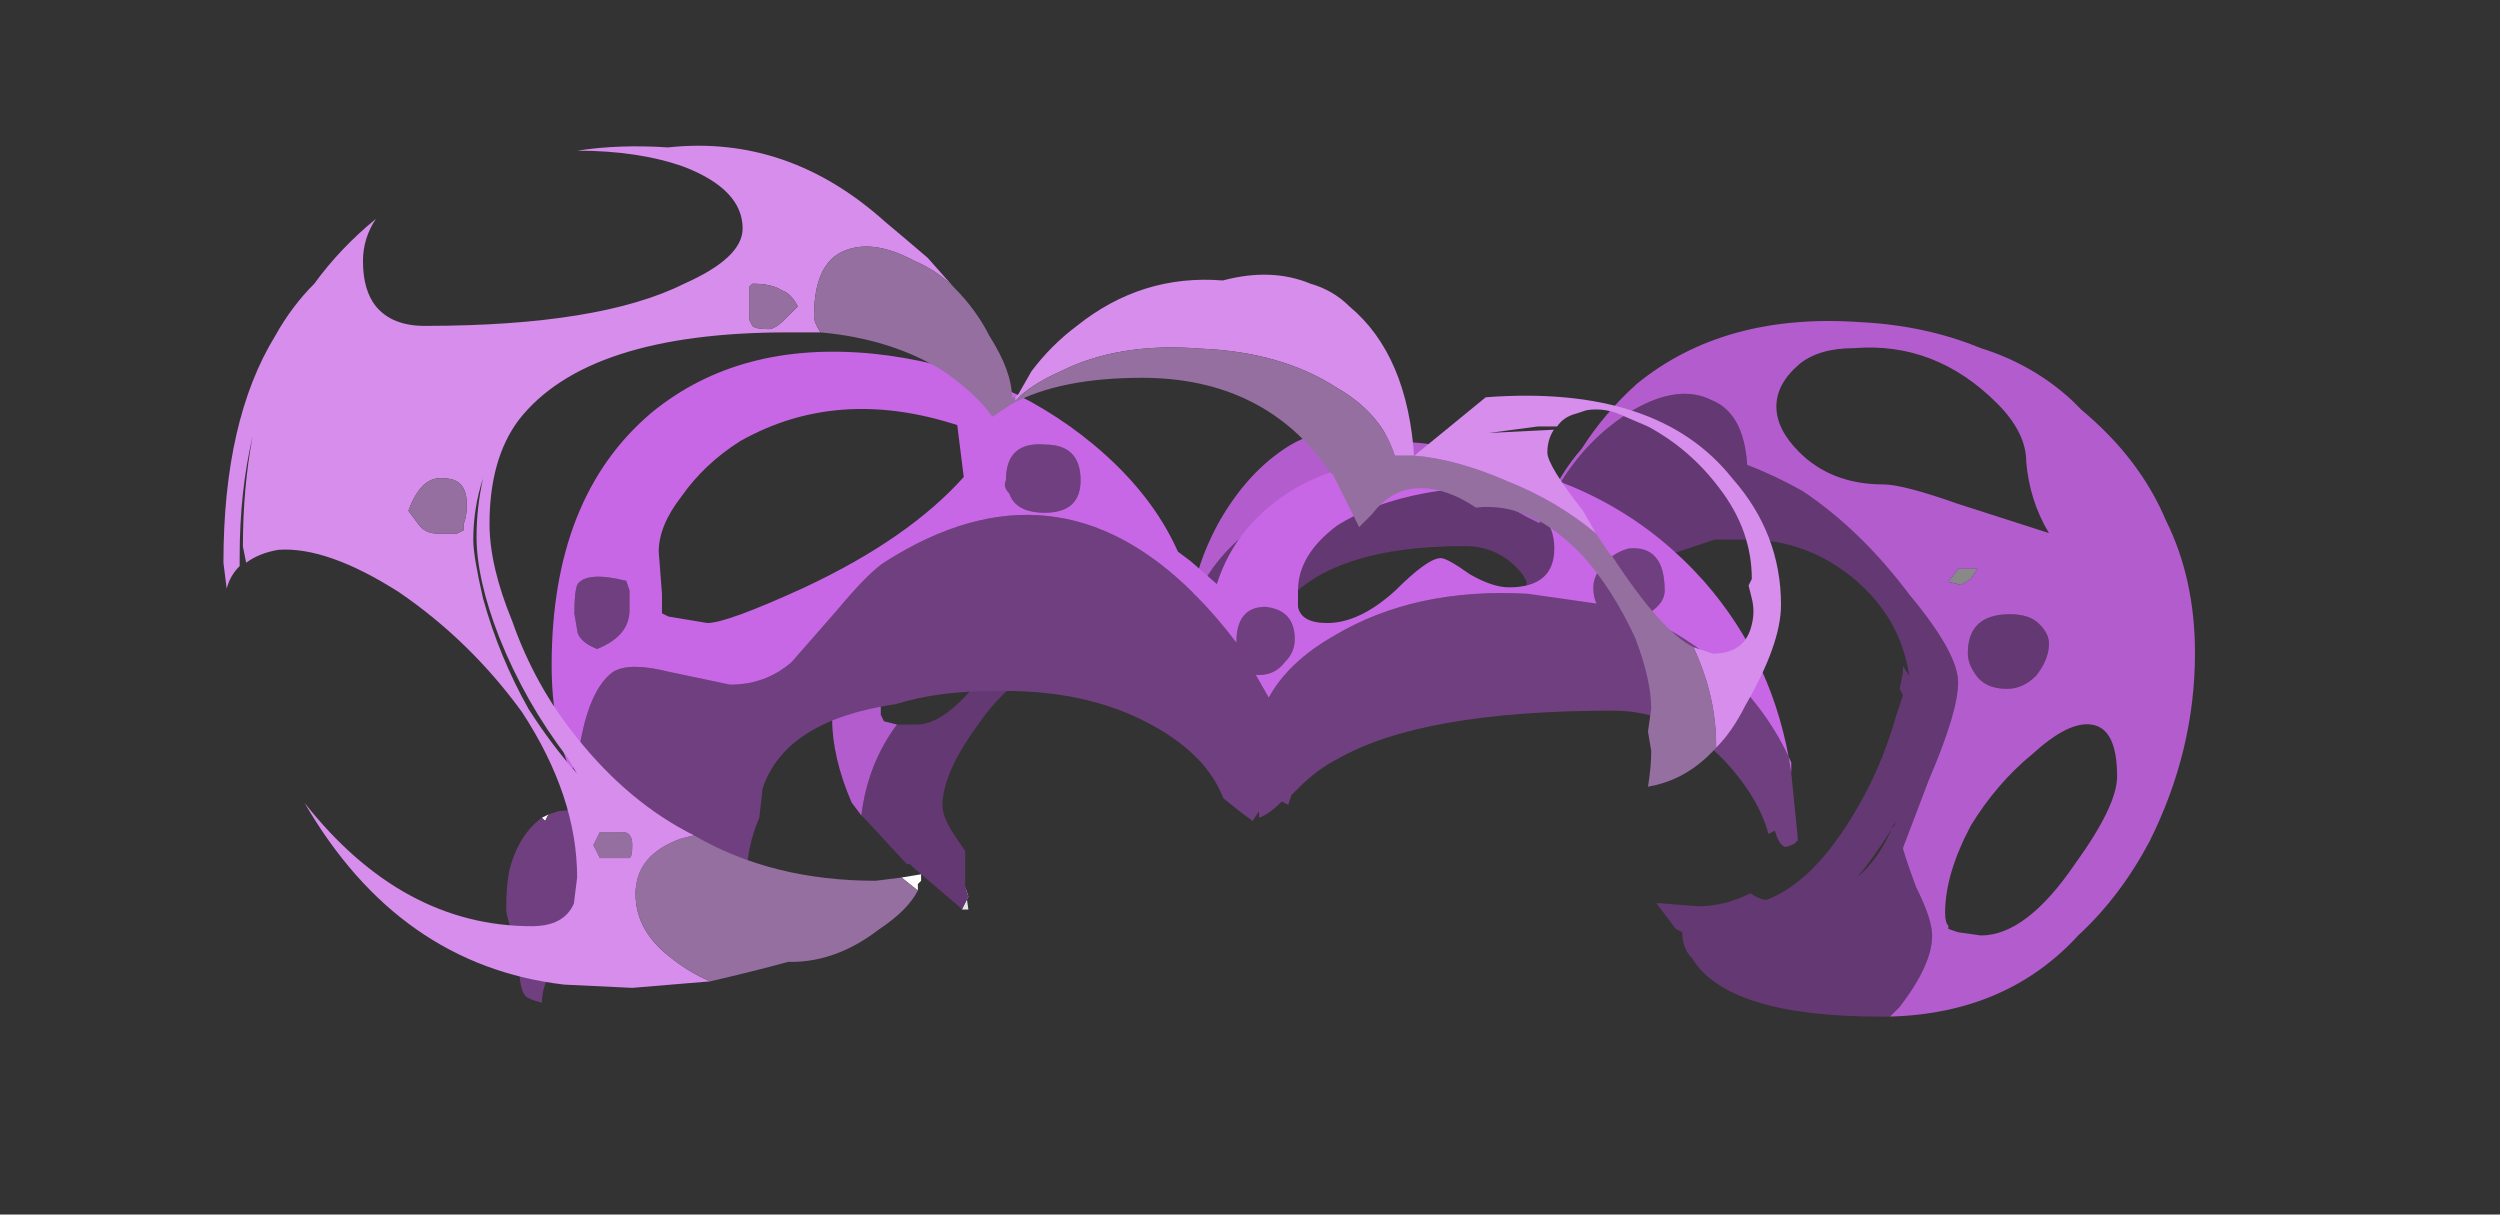 <?xml version="1.0" encoding="UTF-8" standalone="no"?>
<svg xmlns:ffdec="https://www.free-decompiler.com/flash" xmlns:xlink="http://www.w3.org/1999/xlink" ffdec:objectType="frame" height="131.0px" width="269.65px" xmlns="http://www.w3.org/2000/svg">
  <rect width="100%" height="100%" fill="#333333" stroke="none"/>
  <g transform="matrix(1.0, 0.0, 0.0, 1.0, 129.25, 108.25)">
    <use ffdec:characterId="3520" height="10.75" transform="matrix(7.0, 0.0, 0.0, 7.0, -39.5, -73.85)" width="21.0" xlink:href="#shape0"/>
    <use ffdec:characterId="3521" height="10.05" transform="matrix(7.0, 0.0, 0.0, 7.0, -74.65, -70.45)" width="19.9" xlink:href="#shape1"/>
    <use ffdec:characterId="3522" height="12.95" transform="matrix(-7.0, 0.0, 0.0, 7.0, 62.85, -92.35)" width="24.0" xlink:href="#shape2"/>
  </g>
  <defs>
    <g id="shape0" transform="matrix(1.0, 0.0, 0.0, 1.0, 11.05, 9.0)">
      <path d="M-9.0 -0.25 L-8.95 0.1 -9.05 0.1 -9.1 0.05 -9.05 0.1 -8.95 -0.1 -9.0 -0.25" fill="#e5e5e5" fill-rule="evenodd" stroke="none"/>
      <path d="M6.15 -4.95 L6.3 -5.15 6.6 -5.15 6.5 -5.0 6.35 -4.9 6.15 -4.95" fill="#898989" fill-rule="evenodd" stroke="none"/>
      <path d="M5.25 1.75 L5.1 1.75 Q2.75 1.75 2.2 0.85 2.05 0.7 2.05 0.45 L1.95 0.4 1.65 0.0 2.3 0.05 Q2.7 0.05 3.1 -0.15 3.25 -0.05 3.35 -0.05 4.15 -0.35 4.85 -1.65 5.15 -2.2 5.35 -2.9 L5.45 -3.2 5.4 -3.3 5.45 -3.55 5.45 -3.65 5.55 -3.5 Q5.5 -3.8 5.4 -4.05 5.2 -4.55 4.75 -4.95 4.0 -5.6 3.05 -5.6 L2.55 -5.6 1.8 -5.35 1.75 -5.3 1.7 -5.3 1.65 -5.25 1.55 -5.25 1.55 -5.2 1.65 -5.2 Q1.4 -5.1 1.2 -4.9 L1.1 -4.9 1.0 -4.8 Q0.7 -4.55 0.45 -4.25 L0.45 -4.2 0.4 -4.1 0.2 -3.6 0.0 -3.6 -0.05 -3.75 Q-0.05 -3.65 -0.15 -3.6 L-0.2 -3.95 -0.2 -4.1 -0.25 -4.35 -0.3 -4.35 -0.35 -4.75 -0.35 -4.95 -0.4 -5.05 Q-0.75 -5.5 -1.3 -5.5 -3.5 -5.5 -4.2 -4.45 -4.6 -3.9 -4.65 -3.05 L-4.65 -3.1 -4.75 -3.05 -4.75 -2.95 -4.85 -2.9 Q-4.9 -2.8 -4.95 -2.8 L-5.0 -2.95 Q-5.05 -3.65 -5.65 -3.85 L-6.85 -3.85 Q-8.05 -3.85 -8.8 -2.75 -9.35 -2.0 -9.35 -1.5 -9.35 -1.3 -9.1 -0.95 L-9.0 -0.8 -9.0 -0.25 -8.95 -0.1 -9.05 0.1 -9.1 0.05 -9.8 -0.55 -9.85 -0.6 -9.9 -0.6 -10.5 -1.25 -10.6 -1.35 Q-10.5 -2.15 -10.05 -2.75 L-9.75 -2.75 Q-9.35 -2.75 -8.85 -3.35 -8.4 -3.9 -8.3 -4.15 -7.9 -4.35 -7.45 -4.45 -6.4 -4.7 -5.55 -4.5 L-5.5 -4.65 -5.35 -4.9 Q-4.7 -6.05 -3.2 -6.3 L-3.2 -6.25 -3.1 -6.2 -2.95 -6.3 -2.95 -6.35 -2.25 -6.4 Q-1.1 -6.4 -0.35 -5.95 L-0.15 -5.85 -0.1 -6.05 -0.05 -6.05 -0.05 -6.1 0.1 -6.35 Q0.55 -7.15 1.3 -7.6 2.0 -8.0 2.5 -7.75 3.0 -7.55 3.05 -6.75 3.45 -6.6 3.9 -6.35 4.8 -5.75 5.55 -4.75 6.3 -3.85 6.3 -3.4 6.3 -2.95 5.85 -1.9 L5.45 -0.85 Q5.45 -0.8 5.65 -0.25 5.9 0.25 5.9 0.5 5.9 0.95 5.4 1.6 L5.25 1.75 M-10.9 -3.85 Q-10.85 -3.95 -10.8 -4.05 -10.7 -4.15 -10.5 -4.15 -10.15 -4.15 -10.05 -3.7 L-10.05 -3.65 -10.15 -3.5 -10.3 -3.2 -10.5 -3.2 Q-10.8 -3.2 -10.85 -3.4 -10.9 -3.5 -10.9 -3.7 L-10.9 -3.85 M0.1 -6.25 L0.0 -5.95 0.0 -5.9 0.15 -6.3 0.1 -6.25 M5.3 -1.2 L5.35 -1.25 5.25 -1.1 Q5.0 -0.7 4.75 -0.4 5.1 -0.7 5.3 -1.2 M6.45 -3.85 Q6.45 -4.45 7.1 -4.45 7.4 -4.45 7.55 -4.3 7.7 -4.15 7.7 -4.0 7.7 -3.75 7.5 -3.5 7.3 -3.3 7.05 -3.3 6.7 -3.3 6.55 -3.55 6.45 -3.7 6.45 -3.85" fill="#643873" fill-rule="evenodd" stroke="none"/>
      <path d="M-0.05 -6.1 Q0.15 -6.6 0.5 -7.0 0.85 -7.55 1.35 -8.0 2.7 -9.1 4.8 -8.95 5.8 -8.9 6.65 -8.55 7.45 -8.3 8.05 -7.75 L8.2 -7.6 Q9.1 -6.85 9.5 -5.9 9.95 -5.0 9.95 -3.85 9.95 -2.35 9.25 -0.95 8.8 -0.1 8.15 0.5 7.05 1.7 5.25 1.75 L5.4 1.6 Q5.9 0.95 5.9 0.5 5.9 0.25 5.65 -0.25 5.45 -0.8 5.45 -0.85 L5.85 -1.9 Q6.3 -2.95 6.3 -3.4 6.3 -3.85 5.55 -4.75 4.8 -5.75 3.9 -6.35 3.45 -6.6 3.05 -6.75 3.0 -7.55 2.5 -7.75 2.0 -8.0 1.3 -7.6 0.55 -7.15 0.1 -6.35 L-0.05 -6.1 M-10.6 -1.35 L-10.75 -1.55 Q-11.05 -2.25 -11.05 -2.85 -11.05 -3.4 -10.9 -3.85 L-10.9 -3.7 Q-10.9 -3.5 -10.85 -3.4 -10.8 -3.2 -10.5 -3.2 L-10.3 -3.2 -10.3 -2.9 -10.25 -2.8 -10.05 -2.75 Q-10.5 -2.15 -10.6 -1.35 M-10.8 -4.05 Q-10.55 -4.5 -10.1 -4.85 -9.3 -5.45 -8.1 -5.55 -6.9 -5.6 -6.1 -5.15 -5.7 -4.95 -5.5 -4.65 -5.45 -5.2 -5.1 -5.85 -4.65 -6.65 -4.0 -7.05 -3.15 -7.55 -2.15 -7.1 -1.15 -7.05 -0.45 -6.45 L-0.1 -6.05 -0.15 -5.85 -0.35 -5.95 Q-1.1 -6.4 -2.25 -6.4 L-2.95 -6.35 Q-3.05 -6.4 -3.15 -6.45 L-3.25 -6.45 -3.2 -6.3 Q-4.7 -6.05 -5.35 -4.9 L-5.5 -4.65 -5.55 -4.5 Q-6.4 -4.7 -7.45 -4.45 -7.9 -4.35 -8.3 -4.15 L-8.35 -4.55 Q-9.0 -4.6 -9.7 -3.95 L-10.05 -3.65 -10.05 -3.7 Q-10.15 -4.15 -10.5 -4.15 -10.7 -4.15 -10.8 -4.05 M4.7 -8.55 Q4.15 -8.55 3.85 -8.3 3.5 -8.0 3.5 -7.65 3.5 -7.3 3.85 -6.95 4.35 -6.45 5.15 -6.45 5.45 -6.45 6.3 -6.15 L7.7 -5.7 Q7.4 -6.2 7.35 -6.8 7.35 -7.25 6.9 -7.7 5.95 -8.65 4.7 -8.55 M6.45 -3.85 Q6.45 -3.7 6.55 -3.55 6.7 -3.3 7.05 -3.3 7.3 -3.3 7.5 -3.5 7.7 -3.75 7.7 -4.0 7.7 -4.15 7.55 -4.3 7.4 -4.45 7.1 -4.45 6.45 -4.45 6.45 -3.85 M6.15 -4.95 L6.35 -4.9 6.5 -5.0 6.6 -5.15 6.3 -5.15 6.15 -4.95 M7.45 -2.3 Q6.9 -1.85 6.5 -1.2 6.1 -0.45 6.1 0.15 6.1 0.3 6.15 0.35 L6.15 0.4 6.3 0.45 6.65 0.5 Q7.35 0.5 8.1 -0.6 8.75 -1.5 8.75 -1.95 8.75 -2.7 8.35 -2.75 8.0 -2.8 7.45 -2.3" fill="#b35cce" fill-rule="evenodd" stroke="none"/>
    </g>
    <g id="shape1" transform="matrix(1.0, 0.0, 0.0, 1.0, 9.95, 10.05)">
      <path d="M-9.4 -2.85 L-9.3 -2.9 -9.35 -2.8 -9.4 -2.85" fill="#ffffff" fill-rule="evenodd" stroke="none"/>
      <path d="M9.85 -3.55 L9.95 -2.55 9.95 -2.5 9.9 -2.45 Q9.8 -2.4 9.75 -2.4 9.65 -2.45 9.6 -2.65 L9.5 -2.6 Q9.35 -3.15 8.85 -3.7 8.1 -4.5 7.1 -4.5 4.15 -4.5 2.85 -3.75 2.55 -3.6 2.25 -3.3 L2.15 -3.2 2.1 -3.05 2.0 -3.1 Q1.8 -2.9 1.65 -2.85 L1.65 -2.95 1.55 -2.8 1.35 -2.95 1.1 -3.15 Q0.85 -3.8 0.05 -4.25 -1.0 -4.85 -2.5 -4.8 -3.3 -4.8 -3.95 -4.6 -5.65 -4.35 -6.0 -3.3 L-6.05 -2.85 Q-6.25 -2.4 -6.25 -1.85 L-6.25 -1.55 Q-6.45 -1.7 -6.7 -1.8 -7.3 -2.05 -8.0 -1.75 -8.6 -1.5 -9.0 -0.9 -9.2 -0.65 -9.3 -0.4 -9.4 -0.2 -9.4 0.0 -9.6 -0.05 -9.65 -0.1 -9.75 -0.2 -9.75 -0.6 L-9.75 -0.85 -9.8 -0.95 Q-9.95 -1.3 -9.95 -1.45 -9.95 -1.8 -9.9 -2.05 -9.75 -2.6 -9.4 -2.85 L-9.35 -2.8 -9.3 -2.9 -9.15 -2.95 -8.7 -3.0 -8.65 -3.0 Q-8.85 -3.25 -8.95 -3.55 -8.85 -3.8 -8.8 -4.05 -8.65 -4.85 -8.3 -5.1 -8.05 -5.25 -7.45 -5.1 L-6.5 -4.9 Q-5.95 -4.9 -5.55 -5.25 L-4.85 -6.05 Q-4.35 -6.65 -4.1 -6.8 -1.5 -8.45 0.65 -6.3 1.0 -5.95 1.3 -5.55 1.3 -6.1 1.75 -6.1 2.2 -6.05 2.2 -5.6 2.2 -5.4 2.05 -5.25 1.9 -5.05 1.65 -5.05 L1.6 -5.05 1.8 -4.7 Q2.1 -5.25 2.8 -5.65 4.05 -6.4 5.8 -6.3 L6.85 -6.15 Q6.8 -6.25 6.8 -6.4 6.8 -6.6 7.0 -6.8 7.15 -6.95 7.35 -7.0 7.9 -7.05 7.9 -6.35 7.9 -6.15 7.65 -6.0 L7.55 -5.95 Q8.25 -5.65 8.8 -5.15 9.5 -4.5 9.85 -3.7 L9.85 -3.55 M8.8 -4.5 L8.75 -4.5 8.85 -4.45 8.8 -4.5 M-1.65 -7.55 Q-2.1 -7.55 -2.2 -7.85 -2.3 -7.95 -2.25 -8.05 -2.25 -8.65 -1.65 -8.6 -1.1 -8.6 -1.1 -8.05 -1.1 -7.55 -1.65 -7.55 M-8.55 -5.45 Q-8.8 -5.55 -8.85 -5.7 L-8.9 -6.0 Q-8.9 -6.35 -8.85 -6.45 -8.7 -6.65 -8.1 -6.5 L-8.05 -6.35 -8.05 -6.05 Q-8.05 -5.65 -8.55 -5.45" fill="#703f80" fill-rule="evenodd" stroke="none"/>
      <path d="M5.6 -7.8 Q5.0 -8.0 4.2 -7.85 3.4 -7.7 2.85 -7.35 2.25 -6.9 2.25 -6.35 L2.25 -6.1 Q2.3 -5.85 2.7 -5.85 3.2 -5.85 3.75 -6.35 4.25 -6.85 4.45 -6.85 4.55 -6.85 4.9 -6.6 5.25 -6.4 5.5 -6.4 6.2 -6.4 6.2 -7.0 6.2 -7.55 5.6 -7.8 M-8.95 -3.55 Q-9.25 -4.25 -9.25 -5.2 -9.25 -7.8 -7.7 -9.1 -6.35 -10.2 -4.3 -10.0 -2.35 -9.8 -0.9 -8.6 0.0 -7.85 0.4 -6.95 L0.6 -6.8 1.0 -6.45 Q1.3 -7.4 2.25 -7.95 3.55 -8.65 5.35 -8.3 7.25 -7.9 8.5 -6.5 9.6 -5.25 9.85 -3.55 L9.85 -3.7 Q9.5 -4.5 8.8 -5.15 8.25 -5.65 7.55 -5.95 L7.65 -6.0 Q7.9 -6.15 7.9 -6.35 7.9 -7.05 7.35 -7.0 7.15 -6.95 7.0 -6.8 6.8 -6.6 6.8 -6.4 6.8 -6.25 6.85 -6.15 L5.8 -6.3 Q4.05 -6.4 2.8 -5.65 2.1 -5.25 1.8 -4.7 L1.6 -5.05 1.65 -5.05 Q1.9 -5.05 2.05 -5.25 2.2 -5.4 2.2 -5.6 2.2 -6.05 1.75 -6.1 1.3 -6.1 1.3 -5.55 1.0 -5.95 0.65 -6.3 -1.5 -8.45 -4.1 -6.8 -4.35 -6.65 -4.85 -6.05 L-5.55 -5.25 Q-5.95 -4.9 -6.5 -4.9 L-7.45 -5.1 Q-8.05 -5.25 -8.3 -5.1 -8.65 -4.85 -8.8 -4.05 -8.85 -3.8 -8.95 -3.55 M-2.9 -8.1 L-3.0 -8.9 Q-4.85 -9.5 -6.35 -8.65 -6.9 -8.3 -7.25 -7.8 -7.6 -7.35 -7.6 -6.95 L-7.55 -6.3 -7.55 -6.0 -7.45 -5.95 -6.85 -5.85 Q-6.55 -5.85 -5.35 -6.4 -3.75 -7.15 -2.9 -8.1 M-8.55 -5.45 Q-8.05 -5.65 -8.05 -6.05 L-8.05 -6.35 -8.1 -6.5 Q-8.7 -6.65 -8.85 -6.45 -8.9 -6.35 -8.9 -6.0 L-8.85 -5.7 Q-8.8 -5.55 -8.55 -5.45 M-1.65 -7.55 Q-1.1 -7.55 -1.1 -8.05 -1.1 -8.6 -1.65 -8.6 -2.25 -8.65 -2.25 -8.05 -2.3 -7.95 -2.2 -7.85 -2.1 -7.55 -1.65 -7.55" fill="#c867e6" fill-rule="evenodd" stroke="none"/>
    </g>
    <g id="shape2" transform="matrix(1.0, 0.0, 0.0, 1.0, 11.85, 10.35)">
      <path d="M1.45 1.1 L1.45 1.0 1.4 0.95 1.4 0.85 1.7 0.9 1.45 1.1" fill="#ffffff" fill-rule="evenodd" stroke="none"/>
      <path d="M0.9 -8.2 L1.3 -8.65 Q1.65 -8.95 1.95 -9.2 3.45 -10.55 5.3 -10.35 6.05 -10.4 6.7 -10.3 5.75 -10.3 5.05 -10.05 4.15 -9.7 4.15 -9.1 4.15 -8.65 5.05 -8.25 6.35 -7.6 9.05 -7.6 9.55 -7.6 9.8 -7.9 10.0 -8.15 10.0 -8.6 10.0 -8.95 9.8 -9.25 10.35 -8.8 10.75 -8.25 11.1 -7.9 11.35 -7.45 12.15 -6.15 12.15 -3.95 L12.1 -3.55 Q12.05 -3.75 11.9 -3.9 L11.9 -4.05 Q11.9 -5.05 11.7 -5.9 11.85 -5.1 11.85 -4.2 L11.8 -3.95 Q11.6 -4.1 11.3 -4.15 10.55 -4.2 9.45 -3.5 8.35 -2.75 7.55 -1.65 6.7 -0.35 6.7 0.9 L6.75 1.3 Q6.9 1.65 7.4 1.65 9.4 1.65 10.9 -0.25 9.45 2.25 6.9 2.55 L5.85 2.6 4.65 2.5 Q5.0 2.35 5.3 2.1 5.8 1.7 5.8 1.15 5.8 0.55 5.1 0.3 L4.9 0.25 Q5.9 -0.25 6.7 -1.25 7.35 -2.05 7.7 -3.05 8.05 -3.9 8.05 -4.55 8.05 -5.55 7.6 -6.15 6.55 -7.5 3.45 -7.5 L2.95 -7.5 Q3.05 -7.65 3.05 -7.75 3.05 -8.55 2.6 -8.75 2.15 -8.95 1.5 -8.6 1.15 -8.45 0.9 -8.2 M-0.05 -6.5 L-0.05 -6.45 Q-0.3 -6.7 -0.75 -6.9 -1.65 -7.35 -2.9 -7.25 -4.15 -7.2 -5.0 -6.65 -5.7 -6.25 -5.9 -5.6 L-6.2 -5.6 -6.2 -5.55 Q-6.1 -7.15 -5.2 -7.9 -4.95 -8.15 -4.6 -8.25 -4.0 -8.5 -3.25 -8.3 -2.0 -8.4 -1.0 -7.6 -0.6 -7.3 -0.3 -6.9 L-0.1 -6.55 -0.05 -6.5 M-6.2 -5.6 Q-6.85 -5.55 -7.65 -5.2 -8.4 -4.9 -9.0 -4.4 L-8.8 -4.75 Q-8.25 -5.45 -8.25 -5.65 -8.25 -5.85 -8.35 -6.0 L-7.35 -5.95 -8.1 -6.05 -8.4 -6.05 Q-8.5 -6.2 -8.7 -6.25 L-8.85 -6.3 Q-9.15 -6.35 -9.45 -6.2 L-9.8 -6.05 Q-10.45 -5.7 -10.9 -5.1 -11.4 -4.45 -11.4 -3.7 L-11.35 -3.6 -11.4 -3.4 Q-11.45 -3.2 -11.4 -3.0 -11.3 -2.55 -10.8 -2.55 L-10.5 -2.65 Q-10.85 -1.9 -10.85 -1.15 L-10.85 -1.1 Q-11.1 -1.35 -11.3 -1.75 -11.85 -2.7 -11.85 -3.3 -11.85 -4.4 -11.1 -5.25 -9.95 -6.7 -7.3 -6.5 L-6.2 -5.6 M9.3 -4.75 Q9.1 -5.3 8.75 -5.25 8.4 -5.25 8.4 -4.85 8.4 -4.65 8.45 -4.55 L8.45 -4.45 8.55 -4.4 8.85 -4.4 Q9.05 -4.4 9.15 -4.55 L9.3 -4.75 M4.05 -8.0 Q4.05 -8.15 4.05 -8.2 L4.0 -8.25 Q3.7 -8.25 3.55 -8.15 3.4 -8.1 3.3 -7.9 L3.5 -7.7 Q3.65 -7.55 3.75 -7.55 3.95 -7.55 4.0 -7.6 L4.05 -7.7 4.05 -8.0 M8.25 -4.35 Q8.25 -3.7 7.9 -2.8 7.5 -1.8 6.85 -0.95 L6.7 -0.7 Q7.1 -1.15 7.45 -1.7 7.9 -2.5 8.15 -3.4 8.3 -4.05 8.3 -4.3 8.3 -4.8 8.15 -5.25 8.25 -4.8 8.25 -4.35 M6.45 0.4 L6.35 0.2 6.0 0.2 Q5.85 0.2 5.85 0.4 5.85 0.6 5.9 0.6 L6.35 0.6 6.45 0.4" fill="#d68dec" fill-rule="evenodd" stroke="none"/>
      <path d="M0.9 -8.2 Q1.15 -8.45 1.5 -8.6 2.15 -8.95 2.6 -8.75 3.05 -8.55 3.05 -7.75 3.05 -7.65 2.95 -7.5 1.85 -7.4 1.05 -6.9 0.55 -6.55 0.3 -6.2 L0.0 -6.4 Q-0.75 -6.8 -2.0 -6.8 -3.9 -6.8 -4.9 -5.35 L-4.95 -5.3 -5.35 -4.5 -5.55 -4.7 Q-5.85 -5.1 -6.3 -5.1 -6.7 -5.1 -7.15 -4.8 -8.0 -4.9 -8.8 -4.05 -9.25 -3.55 -9.6 -2.8 -9.85 -2.15 -9.85 -1.7 L-9.8 -1.35 -9.85 -1.05 Q-9.85 -0.8 -9.8 -0.5 -10.4 -0.6 -10.85 -1.1 L-10.85 -1.15 Q-10.85 -1.9 -10.5 -2.65 -10.0 -2.9 -9.25 -4.05 L-9.2 -4.1 -9.0 -4.4 Q-8.4 -4.9 -7.65 -5.2 -6.85 -5.55 -6.2 -5.6 L-5.9 -5.6 Q-5.7 -6.25 -5.0 -6.65 -4.15 -7.2 -2.9 -7.25 -1.65 -7.35 -0.75 -6.9 -0.3 -6.7 -0.05 -6.45 L-0.05 -6.5 0.0 -6.5 Q0.0 -6.9 0.35 -7.45 0.55 -7.85 0.9 -8.2 M4.9 0.25 L5.1 0.3 Q5.8 0.55 5.8 1.15 5.8 1.7 5.3 2.1 5.0 2.35 4.65 2.5 4.0 2.35 3.45 2.2 L3.4 2.2 Q2.7 2.2 2.05 1.7 1.6 1.4 1.45 1.1 L1.7 0.9 2.1 0.95 Q3.7 0.95 4.9 0.25 M-6.2 -5.55 L-6.2 -5.6 -6.2 -5.55 M4.05 -8.0 L4.05 -7.7 4.0 -7.6 Q3.95 -7.55 3.75 -7.55 3.65 -7.55 3.5 -7.7 L3.3 -7.9 Q3.4 -8.1 3.55 -8.15 3.7 -8.25 4.0 -8.25 L4.05 -8.2 Q4.05 -8.15 4.05 -8.0 M9.3 -4.75 L9.15 -4.55 Q9.05 -4.4 8.85 -4.4 L8.55 -4.4 8.45 -4.45 8.45 -4.55 Q8.4 -4.65 8.4 -4.85 8.4 -5.25 8.75 -5.25 9.1 -5.3 9.3 -4.75 M6.45 0.4 L6.35 0.6 5.9 0.6 Q5.85 0.6 5.85 0.4 5.85 0.2 6.0 0.2 L6.35 0.2 6.45 0.4" fill="#946fa0" fill-rule="evenodd" stroke="none"/>
    </g>
  </defs>
</svg>
